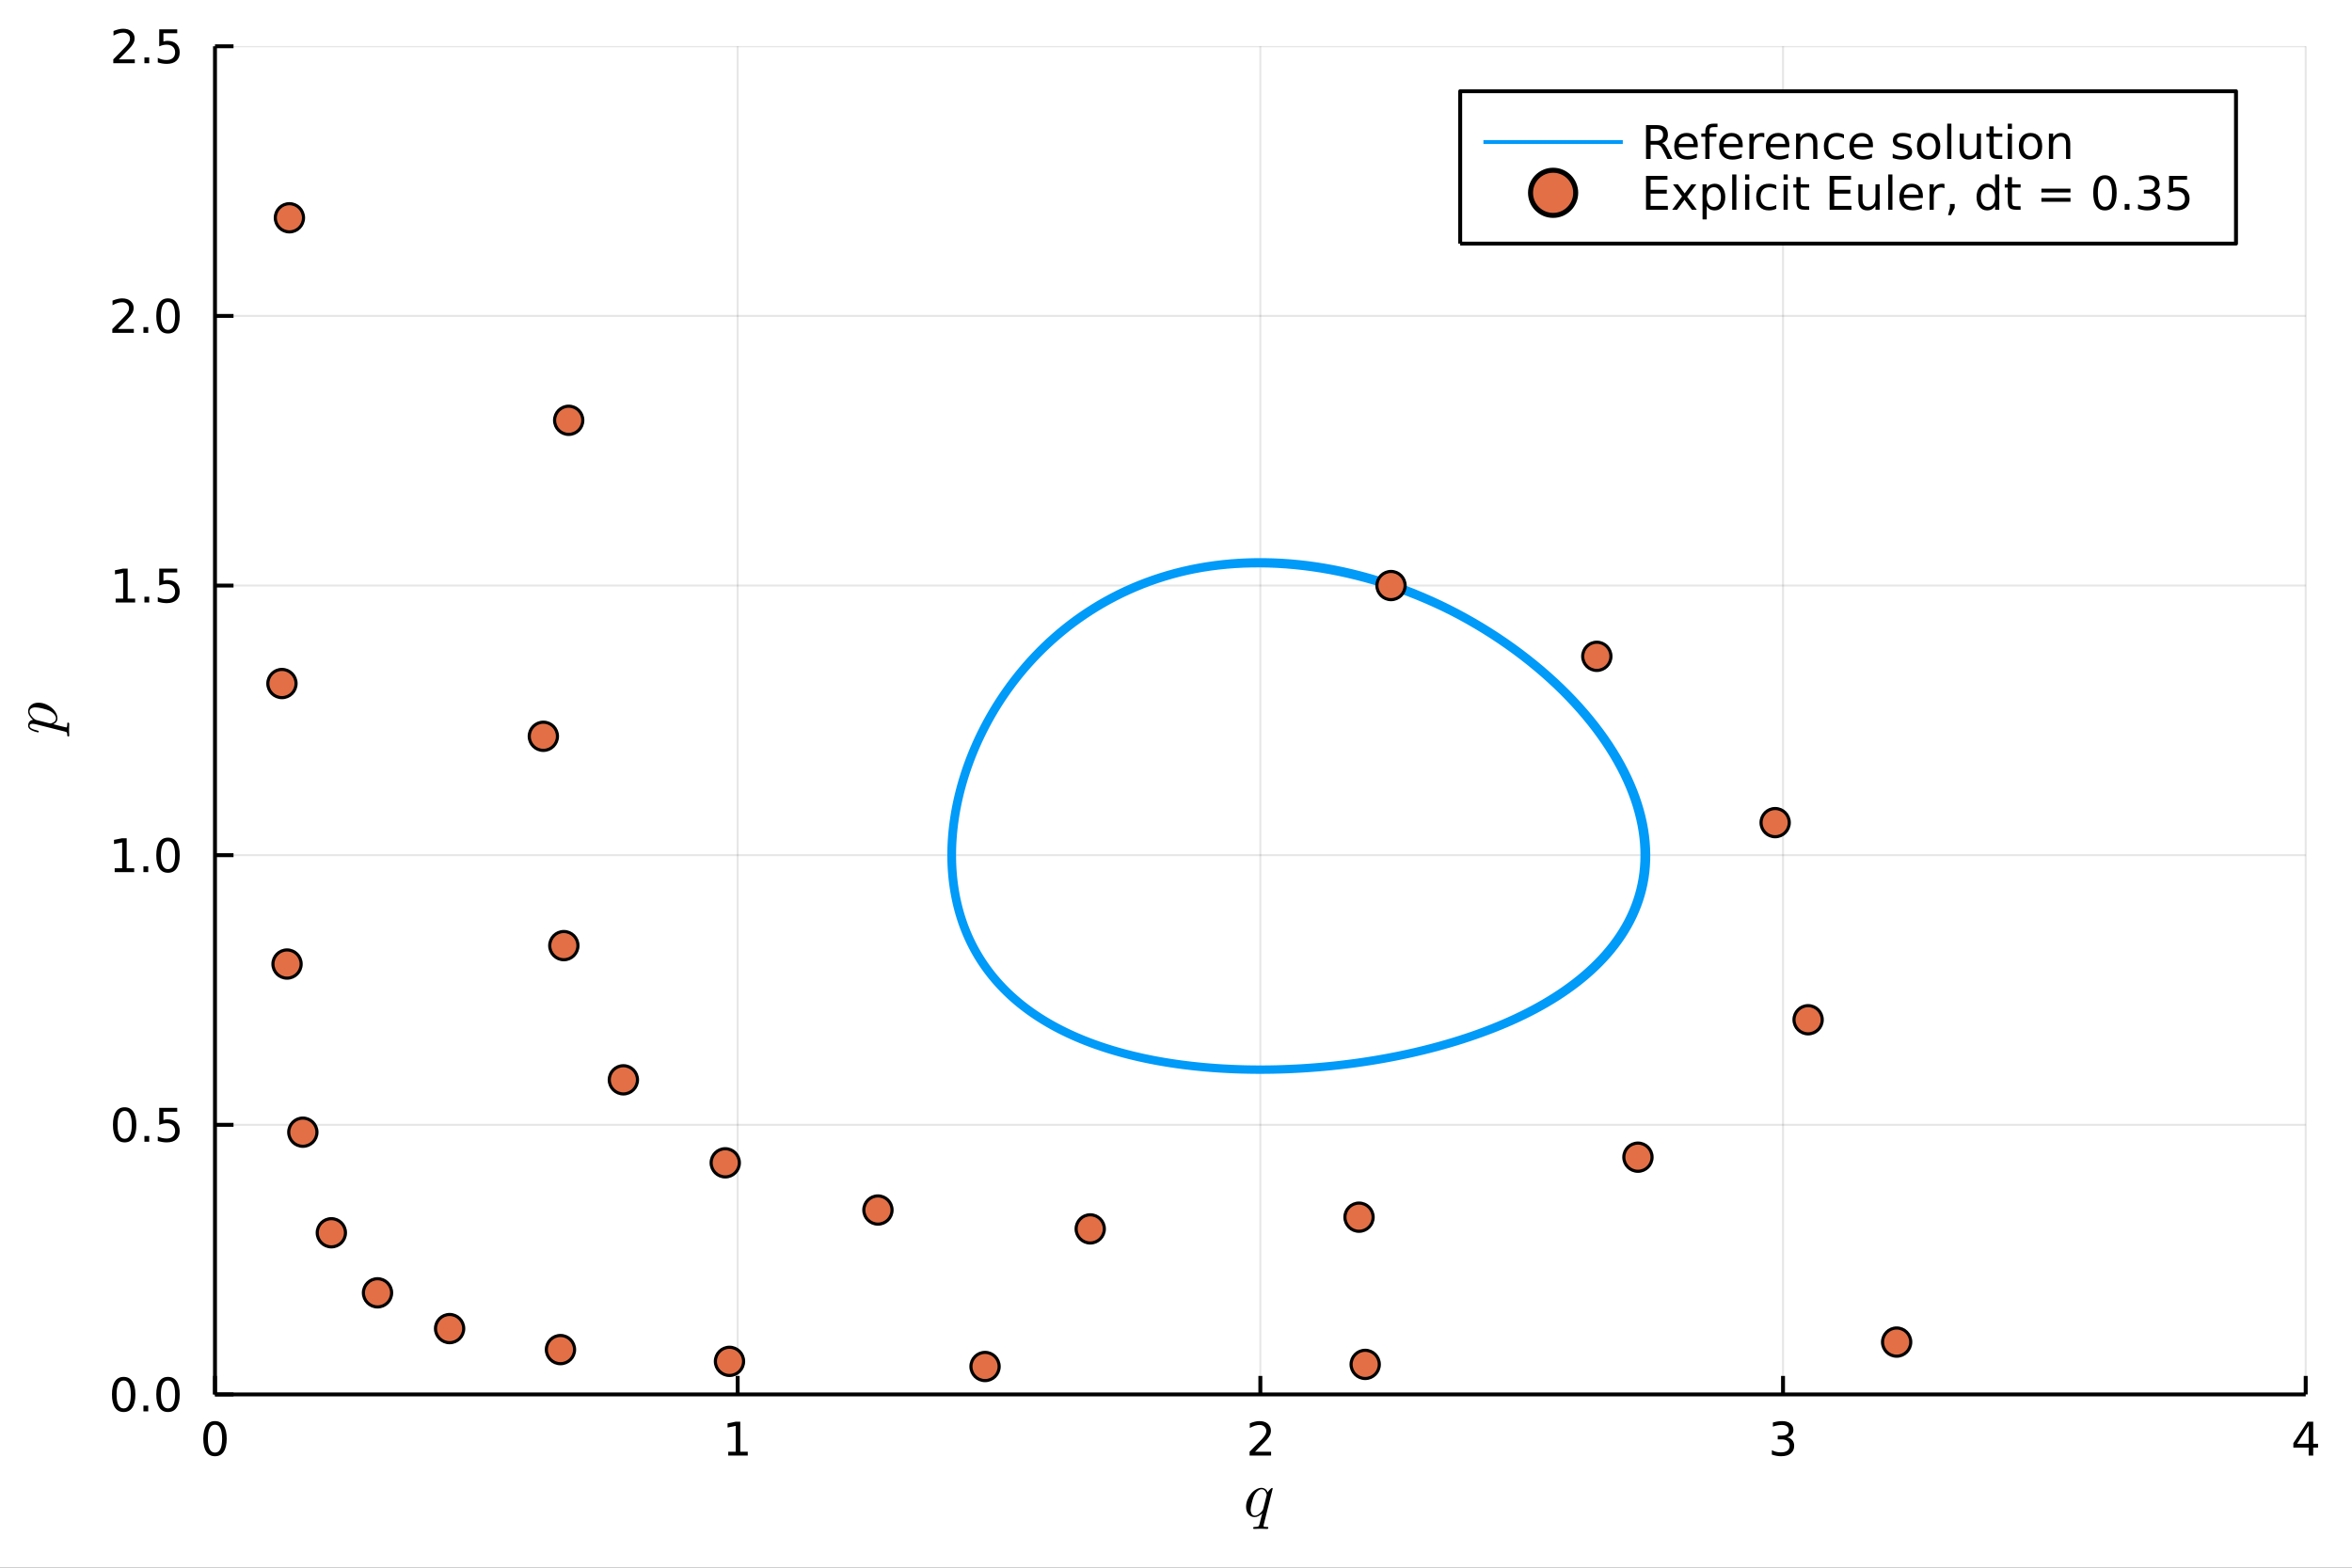 <?xml version="1.0" encoding="utf-8"?>
<svg xmlns="http://www.w3.org/2000/svg" xmlns:xlink="http://www.w3.org/1999/xlink" width="600" height="400" viewBox="0 0 2400 1600">
<rect x="0" y="0" width="2400" height="1600" fill="#333333" stroke="none"/>
<defs>
  <clipPath id="clip440">
    <rect x="0" y="0" width="2400" height="1600"/>
  </clipPath>
</defs>
<path clip-path="url(#clip440)" d="
M0 1600 L2400 1600 L2400 0 L0 0  Z
  " fill="#ffffff" fill-rule="evenodd" fill-opacity="1"/>
<defs>
  <clipPath id="clip441">
    <rect x="480" y="0" width="1681" height="1600"/>
  </clipPath>
</defs>
<defs>
  <clipPath id="clip442">
    <rect x="257" y="47" width="2097" height="1377"/>
  </clipPath>
</defs>
<path clip-path="url(#clip440)" d="
M219.38 1423.18 L2352.76 1423.18 L2352.76 47.244 L219.38 47.244  Z
  " fill="#ffffff" fill-rule="evenodd" fill-opacity="1"/>
<defs>
  <clipPath id="clip443">
    <rect x="219" y="47" width="2134" height="1377"/>
  </clipPath>
</defs>
<polyline clip-path="url(#clip443)" style="stroke:#000000; stroke-linecap:butt; stroke-linejoin:round; stroke-width:2; stroke-opacity:0.1; fill:none" points="
  219.38,1423.18 219.38,47.244 
  "/>
<polyline clip-path="url(#clip443)" style="stroke:#000000; stroke-linecap:butt; stroke-linejoin:round; stroke-width:2; stroke-opacity:0.1; fill:none" points="
  752.724,1423.18 752.724,47.244 
  "/>
<polyline clip-path="url(#clip443)" style="stroke:#000000; stroke-linecap:butt; stroke-linejoin:round; stroke-width:2; stroke-opacity:0.1; fill:none" points="
  1286.07,1423.18 1286.07,47.244 
  "/>
<polyline clip-path="url(#clip443)" style="stroke:#000000; stroke-linecap:butt; stroke-linejoin:round; stroke-width:2; stroke-opacity:0.1; fill:none" points="
  1819.41,1423.18 1819.41,47.244 
  "/>
<polyline clip-path="url(#clip443)" style="stroke:#000000; stroke-linecap:butt; stroke-linejoin:round; stroke-width:2; stroke-opacity:0.1; fill:none" points="
  2352.76,1423.18 2352.76,47.244 
  "/>
<polyline clip-path="url(#clip440)" style="stroke:#000000; stroke-linecap:butt; stroke-linejoin:round; stroke-width:4; stroke-opacity:1; fill:none" points="
  219.38,1423.18 2352.76,1423.18 
  "/>
<polyline clip-path="url(#clip440)" style="stroke:#000000; stroke-linecap:butt; stroke-linejoin:round; stroke-width:4; stroke-opacity:1; fill:none" points="
  219.38,1423.18 219.38,1404.28 
  "/>
<polyline clip-path="url(#clip440)" style="stroke:#000000; stroke-linecap:butt; stroke-linejoin:round; stroke-width:4; stroke-opacity:1; fill:none" points="
  752.724,1423.18 752.724,1404.28 
  "/>
<polyline clip-path="url(#clip440)" style="stroke:#000000; stroke-linecap:butt; stroke-linejoin:round; stroke-width:4; stroke-opacity:1; fill:none" points="
  1286.07,1423.18 1286.07,1404.28 
  "/>
<polyline clip-path="url(#clip440)" style="stroke:#000000; stroke-linecap:butt; stroke-linejoin:round; stroke-width:4; stroke-opacity:1; fill:none" points="
  1819.41,1423.18 1819.41,1404.28 
  "/>
<polyline clip-path="url(#clip440)" style="stroke:#000000; stroke-linecap:butt; stroke-linejoin:round; stroke-width:4; stroke-opacity:1; fill:none" points="
  2352.76,1423.18 2352.76,1404.28 
  "/>
<path clip-path="url(#clip440)" d="M219.38 1454.1 Q215.769 1454.1 213.94 1457.66 Q212.135 1461.2 212.135 1468.33 Q212.135 1475.44 213.94 1479.01 Q215.769 1482.55 219.38 1482.55 Q223.014 1482.55 224.82 1479.01 Q226.649 1475.44 226.649 1468.33 Q226.649 1461.2 224.82 1457.66 Q223.014 1454.1 219.38 1454.1 M219.38 1450.39 Q225.19 1450.39 228.246 1455 Q231.325 1459.58 231.325 1468.33 Q231.325 1477.06 228.246 1481.67 Q225.19 1486.25 219.38 1486.25 Q213.57 1486.25 210.491 1481.67 Q207.436 1477.06 207.436 1468.33 Q207.436 1459.58 210.491 1455 Q213.57 1450.39 219.38 1450.39 Z" fill="#000000" fill-rule="evenodd" fill-opacity="1" /><path clip-path="url(#clip440)" d="M743.106 1481.64 L750.745 1481.64 L750.745 1455.28 L742.435 1456.95 L742.435 1452.69 L750.699 1451.02 L755.375 1451.02 L755.375 1481.64 L763.013 1481.64 L763.013 1485.58 L743.106 1485.58 L743.106 1481.64 Z" fill="#000000" fill-rule="evenodd" fill-opacity="1" /><path clip-path="url(#clip440)" d="M1280.72 1481.64 L1297.04 1481.64 L1297.04 1485.58 L1275.1 1485.58 L1275.1 1481.64 Q1277.76 1478.89 1282.34 1474.26 Q1286.95 1469.61 1288.13 1468.27 Q1290.37 1465.74 1291.25 1464.01 Q1292.16 1462.25 1292.16 1460.56 Q1292.16 1457.8 1290.21 1456.07 Q1288.29 1454.33 1285.19 1454.33 Q1282.99 1454.33 1280.54 1455.09 Q1278.11 1455.86 1275.33 1457.41 L1275.33 1452.69 Q1278.15 1451.55 1280.61 1450.97 Q1283.06 1450.39 1285.1 1450.39 Q1290.47 1450.39 1293.66 1453.08 Q1296.86 1455.77 1296.86 1460.26 Q1296.86 1462.39 1296.04 1464.31 Q1295.26 1466.2 1293.15 1468.8 Q1292.57 1469.47 1289.47 1472.69 Q1286.37 1475.88 1280.72 1481.64 Z" fill="#000000" fill-rule="evenodd" fill-opacity="1" /><path clip-path="url(#clip440)" d="M1823.66 1466.95 Q1827.02 1467.66 1828.89 1469.93 Q1830.79 1472.2 1830.79 1475.53 Q1830.79 1480.65 1827.27 1483.45 Q1823.75 1486.25 1817.27 1486.25 Q1815.09 1486.25 1812.78 1485.81 Q1810.49 1485.39 1808.03 1484.54 L1808.03 1480.02 Q1809.98 1481.16 1812.29 1481.74 Q1814.61 1482.32 1817.13 1482.32 Q1821.53 1482.32 1823.82 1480.58 Q1826.14 1478.84 1826.14 1475.53 Q1826.14 1472.48 1823.98 1470.77 Q1821.85 1469.03 1818.03 1469.03 L1814.01 1469.03 L1814.01 1465.19 L1818.22 1465.19 Q1821.67 1465.19 1823.5 1463.82 Q1825.33 1462.43 1825.33 1459.84 Q1825.33 1457.18 1823.43 1455.77 Q1821.55 1454.33 1818.03 1454.33 Q1816.11 1454.33 1813.91 1454.75 Q1811.72 1455.16 1809.08 1456.04 L1809.08 1451.88 Q1811.74 1451.14 1814.05 1450.77 Q1816.39 1450.39 1818.45 1450.39 Q1823.78 1450.39 1826.88 1452.83 Q1829.98 1455.23 1829.98 1459.35 Q1829.98 1462.22 1828.34 1464.21 Q1826.69 1466.18 1823.66 1466.95 Z" fill="#000000" fill-rule="evenodd" fill-opacity="1" /><path clip-path="url(#clip440)" d="M2355.77 1455.09 L2343.96 1473.54 L2355.77 1473.54 L2355.77 1455.09 M2354.54 1451.02 L2360.42 1451.02 L2360.42 1473.54 L2365.35 1473.54 L2365.35 1477.43 L2360.42 1477.43 L2360.42 1485.58 L2355.77 1485.58 L2355.77 1477.43 L2340.16 1477.43 L2340.16 1472.92 L2354.54 1451.02 Z" fill="#000000" fill-rule="evenodd" fill-opacity="1" /><path clip-path="url(#clip440)" d="M1298.69 1519.2 L1289.57 1555.89 Q1289.32 1557.05 1289.32 1557.34 Q1289.32 1557.72 1289.41 1557.88 Q1289.54 1558.08 1290.25 1558.24 Q1290.99 1558.4 1292.47 1558.4 Q1293.02 1558.4 1293.21 1558.4 Q1293.41 1558.4 1293.7 1558.46 Q1293.99 1558.53 1294.08 1558.69 Q1294.18 1558.85 1294.18 1559.11 Q1294.18 1560.43 1293.02 1560.43 Q1291.92 1560.43 1289.64 1560.33 Q1287.35 1560.23 1286.22 1560.23 Q1285.13 1560.23 1282.91 1560.33 Q1280.69 1560.43 1279.62 1560.43 Q1279.24 1560.43 1279.01 1560.23 Q1278.78 1560.07 1278.78 1559.88 L1278.75 1559.72 Q1278.75 1558.82 1279.11 1558.59 Q1279.46 1558.4 1280.27 1558.4 Q1283.04 1558.37 1283.84 1557.98 Q1284.65 1557.59 1285.03 1556.21 L1288 1544.42 Q1284.03 1548.38 1280.2 1548.38 Q1276.5 1548.38 1273.99 1545.48 Q1271.51 1542.55 1271.51 1537.82 Q1271.51 1534.31 1272.89 1530.77 Q1274.31 1527.22 1276.5 1524.55 Q1278.72 1521.88 1281.62 1520.2 Q1284.52 1518.49 1287.38 1518.49 Q1289.22 1518.49 1290.86 1519.56 Q1292.54 1520.62 1293.54 1523.1 Q1294.37 1521.68 1295.92 1520.14 Q1297.46 1518.56 1298.01 1518.56 Q1298.33 1518.56 1298.49 1518.78 Q1298.69 1518.98 1298.69 1519.2 M1292.6 1525.74 Q1292.6 1525.42 1292.34 1524.61 Q1292.12 1523.81 1291.6 1522.71 Q1291.12 1521.59 1289.99 1520.78 Q1288.87 1519.94 1287.38 1519.94 Q1285.26 1519.94 1282.97 1522.01 Q1280.72 1524.03 1279.24 1527.58 Q1278.3 1529.9 1277.24 1534.21 Q1276.18 1538.53 1276.18 1540.72 Q1276.18 1541.23 1276.21 1541.81 Q1276.27 1542.39 1276.53 1543.36 Q1276.79 1544.32 1277.17 1545.06 Q1277.59 1545.81 1278.43 1546.35 Q1279.27 1546.9 1280.4 1546.9 Q1282.84 1546.9 1285.29 1544.81 Q1287.74 1542.71 1288.77 1540.85 Q1288.9 1540.65 1290.73 1533.34 Q1292.6 1526.03 1292.6 1525.74 Z" fill="#000000" fill-rule="evenodd" fill-opacity="1" /><polyline clip-path="url(#clip443)" style="stroke:#000000; stroke-linecap:butt; stroke-linejoin:round; stroke-width:2; stroke-opacity:0.1; fill:none" points="
  219.38,1423.18 2352.76,1423.18 
  "/>
<polyline clip-path="url(#clip443)" style="stroke:#000000; stroke-linecap:butt; stroke-linejoin:round; stroke-width:2; stroke-opacity:0.1; fill:none" points="
  219.38,1147.99 2352.76,1147.99 
  "/>
<polyline clip-path="url(#clip443)" style="stroke:#000000; stroke-linecap:butt; stroke-linejoin:round; stroke-width:2; stroke-opacity:0.1; fill:none" points="
  219.38,872.806 2352.76,872.806 
  "/>
<polyline clip-path="url(#clip443)" style="stroke:#000000; stroke-linecap:butt; stroke-linejoin:round; stroke-width:2; stroke-opacity:0.1; fill:none" points="
  219.38,597.618 2352.76,597.618 
  "/>
<polyline clip-path="url(#clip443)" style="stroke:#000000; stroke-linecap:butt; stroke-linejoin:round; stroke-width:2; stroke-opacity:0.1; fill:none" points="
  219.38,322.431 2352.76,322.431 
  "/>
<polyline clip-path="url(#clip443)" style="stroke:#000000; stroke-linecap:butt; stroke-linejoin:round; stroke-width:2; stroke-opacity:0.1; fill:none" points="
  219.38,47.244 2352.76,47.244 
  "/>
<polyline clip-path="url(#clip440)" style="stroke:#000000; stroke-linecap:butt; stroke-linejoin:round; stroke-width:4; stroke-opacity:1; fill:none" points="
  219.38,1423.18 219.38,47.244 
  "/>
<polyline clip-path="url(#clip440)" style="stroke:#000000; stroke-linecap:butt; stroke-linejoin:round; stroke-width:4; stroke-opacity:1; fill:none" points="
  219.38,1423.18 238.278,1423.18 
  "/>
<polyline clip-path="url(#clip440)" style="stroke:#000000; stroke-linecap:butt; stroke-linejoin:round; stroke-width:4; stroke-opacity:1; fill:none" points="
  219.38,1147.99 238.278,1147.99 
  "/>
<polyline clip-path="url(#clip440)" style="stroke:#000000; stroke-linecap:butt; stroke-linejoin:round; stroke-width:4; stroke-opacity:1; fill:none" points="
  219.38,872.806 238.278,872.806 
  "/>
<polyline clip-path="url(#clip440)" style="stroke:#000000; stroke-linecap:butt; stroke-linejoin:round; stroke-width:4; stroke-opacity:1; fill:none" points="
  219.38,597.618 238.278,597.618 
  "/>
<polyline clip-path="url(#clip440)" style="stroke:#000000; stroke-linecap:butt; stroke-linejoin:round; stroke-width:4; stroke-opacity:1; fill:none" points="
  219.38,322.431 238.278,322.431 
  "/>
<polyline clip-path="url(#clip440)" style="stroke:#000000; stroke-linecap:butt; stroke-linejoin:round; stroke-width:4; stroke-opacity:1; fill:none" points="
  219.38,47.244 238.278,47.244 
  "/>
<path clip-path="url(#clip440)" d="M126.205 1408.98 Q122.593 1408.98 120.765 1412.54 Q118.959 1416.08 118.959 1423.21 Q118.959 1430.32 120.765 1433.89 Q122.593 1437.43 126.205 1437.43 Q129.839 1437.43 131.644 1433.89 Q133.473 1430.32 133.473 1423.21 Q133.473 1416.08 131.644 1412.54 Q129.839 1408.98 126.205 1408.98 M126.205 1405.27 Q132.015 1405.27 135.07 1409.88 Q138.149 1414.46 138.149 1423.21 Q138.149 1431.94 135.07 1436.55 Q132.015 1441.13 126.205 1441.13 Q120.394 1441.13 117.316 1436.55 Q114.26 1431.94 114.26 1423.21 Q114.26 1414.46 117.316 1409.88 Q120.394 1405.27 126.205 1405.27 Z" fill="#000000" fill-rule="evenodd" fill-opacity="1" /><path clip-path="url(#clip440)" d="M146.366 1434.58 L151.251 1434.58 L151.251 1440.46 L146.366 1440.46 L146.366 1434.58 Z" fill="#000000" fill-rule="evenodd" fill-opacity="1" /><path clip-path="url(#clip440)" d="M171.436 1408.98 Q167.825 1408.98 165.996 1412.54 Q164.19 1416.08 164.19 1423.21 Q164.19 1430.32 165.996 1433.89 Q167.825 1437.43 171.436 1437.43 Q175.07 1437.43 176.876 1433.89 Q178.704 1430.32 178.704 1423.21 Q178.704 1416.08 176.876 1412.54 Q175.07 1408.98 171.436 1408.98 M171.436 1405.27 Q177.246 1405.27 180.301 1409.88 Q183.38 1414.46 183.38 1423.21 Q183.38 1431.94 180.301 1436.55 Q177.246 1441.13 171.436 1441.13 Q165.626 1441.13 162.547 1436.55 Q159.491 1431.94 159.491 1423.21 Q159.491 1414.46 162.547 1409.88 Q165.626 1405.27 171.436 1405.27 Z" fill="#000000" fill-rule="evenodd" fill-opacity="1" /><path clip-path="url(#clip440)" d="M127.2 1133.79 Q123.589 1133.79 121.76 1137.36 Q119.955 1140.9 119.955 1148.03 Q119.955 1155.13 121.76 1158.7 Q123.589 1162.24 127.2 1162.24 Q130.834 1162.24 132.64 1158.7 Q134.468 1155.13 134.468 1148.03 Q134.468 1140.9 132.64 1137.36 Q130.834 1133.79 127.2 1133.79 M127.2 1130.09 Q133.01 1130.09 136.066 1134.69 Q139.144 1139.28 139.144 1148.03 Q139.144 1156.75 136.066 1161.36 Q133.01 1165.94 127.2 1165.94 Q121.39 1165.94 118.311 1161.36 Q115.256 1156.75 115.256 1148.03 Q115.256 1139.28 118.311 1134.69 Q121.39 1130.09 127.2 1130.09 Z" fill="#000000" fill-rule="evenodd" fill-opacity="1" /><path clip-path="url(#clip440)" d="M147.362 1159.39 L152.246 1159.39 L152.246 1165.27 L147.362 1165.27 L147.362 1159.39 Z" fill="#000000" fill-rule="evenodd" fill-opacity="1" /><path clip-path="url(#clip440)" d="M162.477 1130.71 L180.834 1130.71 L180.834 1134.65 L166.76 1134.65 L166.76 1143.12 Q167.778 1142.77 168.797 1142.61 Q169.815 1142.43 170.834 1142.43 Q176.621 1142.43 180.001 1145.6 Q183.38 1148.77 183.38 1154.18 Q183.38 1159.76 179.908 1162.87 Q176.436 1165.94 170.116 1165.94 Q167.94 1165.94 165.672 1165.57 Q163.427 1165.2 161.019 1164.46 L161.019 1159.76 Q163.102 1160.9 165.325 1161.45 Q167.547 1162.01 170.024 1162.01 Q174.028 1162.01 176.366 1159.9 Q178.704 1157.8 178.704 1154.18 Q178.704 1150.57 176.366 1148.47 Q174.028 1146.36 170.024 1146.36 Q168.149 1146.36 166.274 1146.78 Q164.422 1147.19 162.477 1148.07 L162.477 1130.71 Z" fill="#000000" fill-rule="evenodd" fill-opacity="1" /><path clip-path="url(#clip440)" d="M117.015 886.15 L124.654 886.15 L124.654 859.785 L116.343 861.451 L116.343 857.192 L124.607 855.526 L129.283 855.526 L129.283 886.15 L136.922 886.15 L136.922 890.086 L117.015 890.086 L117.015 886.15 Z" fill="#000000" fill-rule="evenodd" fill-opacity="1" /><path clip-path="url(#clip440)" d="M146.366 884.206 L151.251 884.206 L151.251 890.086 L146.366 890.086 L146.366 884.206 Z" fill="#000000" fill-rule="evenodd" fill-opacity="1" /><path clip-path="url(#clip440)" d="M171.436 858.604 Q167.825 858.604 165.996 862.169 Q164.19 865.711 164.19 872.84 Q164.19 879.947 165.996 883.512 Q167.825 887.053 171.436 887.053 Q175.07 887.053 176.876 883.512 Q178.704 879.947 178.704 872.84 Q178.704 865.711 176.876 862.169 Q175.07 858.604 171.436 858.604 M171.436 854.901 Q177.246 854.901 180.301 859.507 Q183.38 864.09 183.38 872.84 Q183.38 881.567 180.301 886.174 Q177.246 890.757 171.436 890.757 Q165.626 890.757 162.547 886.174 Q159.491 881.567 159.491 872.84 Q159.491 864.09 162.547 859.507 Q165.626 854.901 171.436 854.901 Z" fill="#000000" fill-rule="evenodd" fill-opacity="1" /><path clip-path="url(#clip440)" d="M118.01 610.963 L125.649 610.963 L125.649 584.598 L117.339 586.264 L117.339 582.005 L125.603 580.338 L130.279 580.338 L130.279 610.963 L137.917 610.963 L137.917 614.898 L118.01 614.898 L118.01 610.963 Z" fill="#000000" fill-rule="evenodd" fill-opacity="1" /><path clip-path="url(#clip440)" d="M147.362 609.019 L152.246 609.019 L152.246 614.898 L147.362 614.898 L147.362 609.019 Z" fill="#000000" fill-rule="evenodd" fill-opacity="1" /><path clip-path="url(#clip440)" d="M162.477 580.338 L180.834 580.338 L180.834 584.274 L166.76 584.274 L166.76 592.746 Q167.778 592.399 168.797 592.236 Q169.815 592.051 170.834 592.051 Q176.621 592.051 180.001 595.223 Q183.38 598.394 183.38 603.81 Q183.38 609.389 179.908 612.491 Q176.436 615.57 170.116 615.57 Q167.94 615.57 165.672 615.199 Q163.427 614.829 161.019 614.088 L161.019 609.389 Q163.102 610.523 165.325 611.079 Q167.547 611.635 170.024 611.635 Q174.028 611.635 176.366 609.528 Q178.704 607.422 178.704 603.81 Q178.704 600.199 176.366 598.093 Q174.028 595.986 170.024 595.986 Q168.149 595.986 166.274 596.403 Q164.422 596.82 162.477 597.699 L162.477 580.338 Z" fill="#000000" fill-rule="evenodd" fill-opacity="1" /><path clip-path="url(#clip440)" d="M120.232 335.776 L136.552 335.776 L136.552 339.711 L114.607 339.711 L114.607 335.776 Q117.269 333.021 121.853 328.392 Q126.459 323.739 127.64 322.397 Q129.885 319.873 130.765 318.137 Q131.667 316.378 131.667 314.688 Q131.667 311.934 129.723 310.198 Q127.802 308.461 124.7 308.461 Q122.501 308.461 120.047 309.225 Q117.617 309.989 114.839 311.54 L114.839 306.818 Q117.663 305.684 120.117 305.105 Q122.57 304.526 124.607 304.526 Q129.978 304.526 133.172 307.211 Q136.367 309.897 136.367 314.387 Q136.367 316.517 135.556 318.438 Q134.769 320.336 132.663 322.929 Q132.084 323.6 128.982 326.818 Q125.88 330.012 120.232 335.776 Z" fill="#000000" fill-rule="evenodd" fill-opacity="1" /><path clip-path="url(#clip440)" d="M146.366 333.832 L151.251 333.832 L151.251 339.711 L146.366 339.711 L146.366 333.832 Z" fill="#000000" fill-rule="evenodd" fill-opacity="1" /><path clip-path="url(#clip440)" d="M171.436 308.23 Q167.825 308.23 165.996 311.795 Q164.19 315.336 164.19 322.466 Q164.19 329.572 165.996 333.137 Q167.825 336.679 171.436 336.679 Q175.07 336.679 176.876 333.137 Q178.704 329.572 178.704 322.466 Q178.704 315.336 176.876 311.795 Q175.07 308.23 171.436 308.23 M171.436 304.526 Q177.246 304.526 180.301 309.133 Q183.38 313.716 183.38 322.466 Q183.38 331.193 180.301 335.799 Q177.246 340.383 171.436 340.383 Q165.626 340.383 162.547 335.799 Q159.491 331.193 159.491 322.466 Q159.491 313.716 162.547 309.133 Q165.626 304.526 171.436 304.526 Z" fill="#000000" fill-rule="evenodd" fill-opacity="1" /><path clip-path="url(#clip440)" d="M121.228 60.589 L137.547 60.589 L137.547 64.524 L115.603 64.524 L115.603 60.589 Q118.265 57.834 122.848 53.205 Q127.455 48.552 128.635 47.209 Q130.88 44.686 131.76 42.95 Q132.663 41.191 132.663 39.501 Q132.663 36.746 130.718 35.01 Q128.797 33.274 125.695 33.274 Q123.496 33.274 121.043 34.038 Q118.612 34.802 115.834 36.353 L115.834 31.631 Q118.658 30.497 121.112 29.918 Q123.566 29.339 125.603 29.339 Q130.973 29.339 134.167 32.024 Q137.362 34.709 137.362 39.2 Q137.362 41.33 136.552 43.251 Q135.765 45.149 133.658 47.742 Q133.08 48.413 129.978 51.631 Q126.876 54.825 121.228 60.589 Z" fill="#000000" fill-rule="evenodd" fill-opacity="1" /><path clip-path="url(#clip440)" d="M147.362 58.645 L152.246 58.645 L152.246 64.524 L147.362 64.524 L147.362 58.645 Z" fill="#000000" fill-rule="evenodd" fill-opacity="1" /><path clip-path="url(#clip440)" d="M162.477 29.964 L180.834 29.964 L180.834 33.899 L166.76 33.899 L166.76 42.371 Q167.778 42.024 168.797 41.862 Q169.815 41.677 170.834 41.677 Q176.621 41.677 180.001 44.848 Q183.38 48.02 183.38 53.436 Q183.38 59.015 179.908 62.117 Q176.436 65.195 170.116 65.195 Q167.94 65.195 165.672 64.825 Q163.427 64.455 161.019 63.714 L161.019 59.015 Q163.102 60.149 165.325 60.705 Q167.547 61.26 170.024 61.26 Q174.028 61.26 176.366 59.154 Q178.704 57.047 178.704 53.436 Q178.704 49.825 176.366 47.719 Q174.028 45.612 170.024 45.612 Q168.149 45.612 166.274 46.029 Q164.422 46.446 162.477 47.325 L162.477 29.964 Z" fill="#000000" fill-rule="evenodd" fill-opacity="1" /><path clip-path="url(#clip440)" d="M39.242 717.179 Q43.945 717.179 48.486 719.563 Q53.027 721.914 55.829 725.617 Q58.598 729.321 58.598 733.089 Q58.598 735.344 57.374 736.857 Q56.118 738.339 54.347 739.144 Q56.537 739.756 61.787 741.076 Q67.036 742.397 67.552 742.397 Q67.841 742.397 67.97 742.332 Q68.099 742.268 68.26 741.978 Q68.453 741.688 68.518 740.98 Q68.614 740.271 68.614 739.079 Q68.614 738.467 68.614 738.242 Q68.647 737.984 68.808 737.759 Q68.969 737.501 69.323 737.501 Q70.643 737.501 70.643 738.693 Q70.643 739.756 70.547 741.946 Q70.45 744.136 70.45 745.231 Q70.45 746.165 70.547 748.033 Q70.643 749.901 70.643 750.77 Q70.643 751.64 69.87 751.64 Q69.419 751.64 69.13 751.511 Q68.872 751.414 68.743 751.157 Q68.647 750.899 68.614 750.674 Q68.614 750.48 68.614 750.094 Q68.614 748.612 68.357 747.968 Q68.131 747.324 67.648 747.099 Q67.197 746.841 65.909 746.551 L36.537 739.144 Q34.573 738.693 33.188 738.693 Q31.449 738.693 30.805 739.24 Q30.16 739.788 30.16 740.754 Q30.16 742.429 32.157 743.524 Q34.154 744.619 38.019 745.553 Q39.081 745.843 39.307 746.036 Q39.532 746.197 39.532 746.68 Q39.5 747.485 38.856 747.485 Q38.695 747.485 37.664 747.227 Q36.602 746.97 35.056 746.487 Q33.478 745.971 32.479 745.424 Q31.803 745.102 31.352 744.812 Q30.901 744.522 30.193 743.942 Q29.484 743.331 29.098 742.461 Q28.711 741.591 28.711 740.529 Q28.711 738.467 29.935 736.761 Q31.159 735.054 33.639 734.603 Q31.481 732.767 30.096 730.513 Q28.711 728.258 28.711 725.972 Q28.711 722.171 31.674 719.691 Q34.605 717.179 39.242 717.179 M36.344 721.946 Q33.413 721.946 31.803 723.073 Q30.16 724.168 30.16 726.165 Q30.16 728.645 32.672 731.511 Q35.056 734.345 37.278 734.925 L50.193 738.178 L51.255 738.371 Q51.449 738.371 52.028 738.274 Q52.576 738.145 53.477 737.791 Q54.379 737.405 55.184 736.889 Q55.957 736.342 56.537 735.376 Q57.117 734.377 57.117 733.154 Q57.117 731.189 55.378 729.063 Q53.639 726.906 50.354 725.295 Q48.228 724.297 43.655 723.138 Q39.049 721.946 36.344 721.946 Z" fill="#000000" fill-rule="evenodd" fill-opacity="1" /><polyline clip-path="url(#clip443)" style="stroke:#009af9; stroke-linecap:butt; stroke-linejoin:round; stroke-width:8; stroke-opacity:1; fill:none" points="
  1419.4,597.618 1428.39,600.816 1437.34,604.207 1446.24,607.79 1455.08,611.56 1463.85,615.512 1472.55,619.643 1481.16,623.948 1489.68,628.421 1498.1,633.058 
  1506.4,637.852 1514.59,642.799 1522.66,647.892 1530.58,653.124 1538.37,658.491 1546.01,663.985 1553.48,669.6 1560.79,675.329 1567.93,681.165 1574.89,687.103 
  1581.67,693.134 1588.25,699.252 1594.63,705.449 1600.8,711.72 1606.77,718.057 1612.52,724.452 1618.04,730.899 1623.35,737.391 1628.42,743.921 1633.25,750.482 
  1637.85,757.068 1642.21,763.672 1646.33,770.289 1650.19,776.913 1653.81,783.536 1657.18,790.154 1660.29,796.762 1663.16,803.352 1665.76,809.921 1668.12,816.462 
  1670.22,822.971 1672.06,829.443 1673.65,835.874 1674.99,842.259 1676.08,848.594 1676.92,854.875 1677.51,861.1 1677.85,867.263 1677.95,873.363 1677.81,879.395 
  1677.43,885.357 1676.81,891.246 1675.97,897.06 1674.89,902.796 1673.59,908.452 1672.06,914.026 1670.32,919.516 1668.36,924.921 1666.2,930.239 1663.83,935.47 
  1661.26,940.611 1658.49,945.663 1655.54,950.624 1652.4,955.493 1649.07,960.269 1645.57,964.953 1641.9,969.544 1638.07,974.041 1634.07,978.445 1629.91,982.756 
  1625.61,986.973 1621.16,991.096 1616.56,995.126 1611.84,999.063 1606.98,1002.91 1601.99,1006.66 1596.88,1010.32 1591.66,1013.88 1586.32,1017.36 1580.88,1020.74 
  1575.33,1024.04 1569.69,1027.24 1563.95,1030.36 1558.13,1033.39 1552.22,1036.33 1546.24,1039.19 1540.18,1041.96 1534.05,1044.64 1527.85,1047.24 1521.59,1049.76 
  1515.28,1052.19 1508.91,1054.54 1502.49,1056.82 1496.03,1059.01 1489.52,1061.12 1482.98,1063.16 1476.4,1065.11 1469.79,1066.99 1463.15,1068.8 1456.49,1070.53 
  1449.8,1072.18 1443.1,1073.77 1436.39,1075.27 1429.66,1076.71 1422.92,1078.08 1416.18,1079.37 1409.44,1080.6 1402.69,1081.75 1395.95,1082.84 1389.21,1083.86 
  1382.48,1084.81 1375.76,1085.69 1369.05,1086.51 1362.35,1087.27 1355.68,1087.96 1349.02,1088.58 1342.38,1089.14 1335.76,1089.64 1329.17,1090.08 1322.6,1090.45 
  1316.07,1090.76 1309.56,1091.01 1303.09,1091.2 1296.64,1091.33 1290.24,1091.4 1283.87,1091.41 1277.54,1091.36 1271.25,1091.25 1265,1091.08 1258.79,1090.86 
  1252.63,1090.57 1246.51,1090.23 1240.44,1089.83 1234.42,1089.37 1228.44,1088.86 1222.52,1088.29 1216.65,1087.66 1210.83,1086.98 1205.07,1086.24 1199.35,1085.44 
  1193.7,1084.59 1188.1,1083.68 1182.56,1082.72 1177.07,1081.7 1171.65,1080.62 1166.28,1079.49 1160.97,1078.3 1155.73,1077.06 1150.54,1075.76 1145.42,1074.41 
  1140.36,1073 1135.36,1071.54 1130.43,1070.02 1125.56,1068.44 1120.76,1066.81 1116.02,1065.13 1111.35,1063.39 1106.74,1061.59 1102.21,1059.74 1097.74,1057.83 
  1093.34,1055.87 1089.01,1053.85 1084.75,1051.77 1080.56,1049.64 1076.44,1047.45 1072.39,1045.2 1068.41,1042.9 1064.51,1040.54 1060.68,1038.13 1056.92,1035.65 
  1053.23,1033.12 1049.62,1030.54 1046.09,1027.9 1042.63,1025.2 1039.24,1022.44 1035.93,1019.62 1032.7,1016.75 1029.55,1013.83 1026.47,1010.84 1023.47,1007.8 
  1020.55,1004.7 1017.71,1001.54 1014.94,998.328 1012.26,995.056 1009.66,991.728 1007.14,988.342 1004.69,984.899 1002.33,981.399 1000.06,977.842 997.86,974.229 
  995.747,970.561 993.719,966.837 991.774,963.058 989.915,959.223 988.141,955.332 986.453,951.386 984.852,947.383 983.339,943.326 981.913,939.213 980.576,935.045 
  979.329,930.823 978.171,926.547 977.104,922.217 976.129,917.833 975.246,913.398 974.456,908.911 973.76,904.372 973.158,899.784 972.651,895.146 972.241,890.46 
  971.928,885.726 971.712,880.946 971.595,876.121 971.577,871.251 971.66,866.339 971.844,861.386 972.13,856.393 972.519,851.36 973.012,846.291 973.61,841.186 
  974.314,836.048 975.125,830.877 976.044,825.676 977.071,820.446 978.209,815.189 979.457,809.908 980.817,804.604 982.29,799.279 983.877,793.936 985.58,788.576 
  987.398,783.203 989.334,777.817 991.389,772.423 993.563,767.021 995.855,761.614 998.266,756.205 1000.8,750.797 1003.46,745.394 1006.24,740.001 1009.15,734.62 
  1012.18,729.256 1015.35,723.912 1018.64,718.592 1022.07,713.3 1025.63,708.041 1029.32,702.817 1033.14,697.634 1037.1,692.495 1041.2,687.405 1045.43,682.367 
  1049.8,677.386 1054.3,672.466 1058.95,667.612 1063.73,662.827 1068.64,658.117 1073.7,653.486 1078.89,648.938 1084.22,644.477 1089.68,640.109 1095.28,635.838 
  1101.02,631.669 1106.9,627.606 1112.91,623.654 1119.05,619.819 1125.33,616.104 1131.74,612.515 1138.28,609.056 1144.96,605.734 1151.76,602.552 1158.69,599.515 
  1165.75,596.63 1172.94,593.901 1180.25,591.333 1187.68,588.931 1195.23,586.702 1202.91,584.65 1210.71,582.79 1218.65,581.129 1226.71,579.667 1234.89,578.405 
  1243.17,577.345 1251.56,576.487 1260.03,575.831 1268.59,575.378 1277.23,575.129 1285.94,575.083 1294.71,575.239 1303.53,575.599 1312.4,576.162 1321.32,576.926 
  1330.26,577.891 1339.23,579.057 1348.22,580.422 1357.22,581.986 1366.23,583.746 1375.23,585.701 1384.22,587.849 1393.19,590.189 1402.14,592.719 1411.06,595.436 
  1419.95,598.338 1428.78,601.423 1437.57,604.688 1446.29,608.13 1454.95,611.745 1463.54,615.532 1472.05,619.487 1480.48,623.606 1488.81,627.885 1497.05,632.321 
  1505.18,636.911 1513.2,641.648 1521.1,646.531 1528.88,651.553 1536.53,656.711 1544.04,662 1551.4,667.414 1558.62,672.949 1565.68,678.6 1572.58,684.361 
  1579.32,690.226 1585.88,696.191 1592.25,702.248 1598.45,708.392 1604.45,714.617 1610.25,720.917 1615.85,727.284 1621.24,733.713 1626.42,740.195 1631.37,746.726 
  1636.1,753.296 1640.59,759.9 1644.85,766.527 1648.86,773.167 1652.63,779.812 1656.15,786.456 1659.43,793.094 1662.45,799.719 1665.22,806.326 1667.74,812.909 
  1670.01,819.463 1672.02,825.984 1673.78,832.465 1675.29,838.904 1676.54,845.295 1677.54,851.633 1678.29,857.916 1678.79,864.139 1679.04,870.299 1679.04,876.392 
  1678.8,882.415 1678.32,888.365 1677.6,894.24 1676.64,900.036 1675.45,905.751 1674.03,911.384 1672.38,916.932 1670.52,922.393 1668.43,927.767 1666.13,933.05 
  1663.63,938.244 1660.92,943.345 1658.02,948.355 1654.92,953.271 1651.64,958.095 1648.19,962.825 1644.56,967.462 1640.76,972.006 1636.81,976.458 1632.71,980.817 
  1628.46,985.086 1624.07,989.261 1619.54,993.341 1614.86,997.327 1610.05,1001.22 1605.11,1005.02 1600.04,1008.72 1594.86,1012.34 1589.56,1015.86 1584.15,1019.29 
  1578.64,1022.64 1573.03,1025.89 1567.33,1029.05 1561.54,1032.13 1555.66,1035.12 1549.7,1038.02 1543.66,1040.84 1537.55,1043.57 1531.38,1046.22 1525.14,1048.78 
  1518.84,1051.26 1512.49,1053.66 1506.08,1055.97 1499.63,1058.21 1493.13,1060.36 1486.6,1062.44 1480.02,1064.43 1473.42,1066.35 1466.78,1068.2 1460.12,1069.96 
  1453.44,1071.65 1446.74,1073.27 1440.02,1074.81 1433.28,1076.28 1426.54,1077.68 1419.79,1079.01 1413.04,1080.26 1406.28,1081.45 1399.53,1082.57 1392.78,1083.62 
  1386.03,1084.61 1379.29,1085.53 1372.57,1086.38 1365.85,1087.17 1359.15,1087.89 1352.47,1088.55 1345.81,1089.14 1339.16,1089.68 1332.54,1090.14 1325.95,1090.55 
  1319.38,1090.89 1312.84,1091.18 1306.33,1091.4 1299.85,1091.56 1293.41,1091.66 1287.01,1091.7 1280.64,1091.68 1274.31,1091.6 1268.02,1091.46 1261.77,1091.27 
  1255.57,1091.01 1249.42,1090.7 1243.31,1090.33 1237.24,1089.9 1231.23,1089.42 1225.27,1088.87 1219.36,1088.27 1213.5,1087.62 1207.7,1086.91 1201.95,1086.14 
  1196.26,1085.31 1190.63,1084.43 1185.05,1083.5 1179.54,1082.5 1174.08,1081.46 1168.68,1080.35 1163.35,1079.19 1158.08,1077.98 1152.86,1076.71 1147.72,1075.39 
  1142.63,1074.01 1137.62,1072.57 1132.66,1071.08 1127.77,1069.53 1122.95,1067.93 1118.19,1066.27 1113.5,1064.56 1108.87,1062.79 1104.32,1060.97 1099.82,1059.09 
  1095.4,1057.16 1091.04,1055.16 1086.75,1053.12 1082.52,1051.01 1078.36,1048.85 1074.27,1046.64 1070.26,1044.37 1066.31,1042.04 1062.44,1039.66 1058.64,1037.22 
  1054.91,1034.72 1051.25,1032.17 1047.67,1029.56 1044.17,1026.89 1040.74,1024.17 1037.38,1021.39 1034.1,1018.55 1030.9,1015.65 1027.78,1012.7 1024.73,1009.69 
  1021.76,1006.62 1018.87,1003.49 1016.06,1000.3 1013.32,997.056 1010.67,993.754 1008.1,990.394 1005.61,986.976 1003.2,983.5 1000.87,979.967 998.629,976.377 
  996.468,972.729 994.391,969.025 992.399,965.264 990.491,961.447 988.67,957.573 986.934,953.644 985.286,949.66 983.725,945.62 982.252,941.526 980.867,937.378 
  979.572,933.176 978.367,928.92 977.253,924.612 976.23,920.252 975.298,915.839 974.46,911.376 973.714,906.862 973.062,902.298 972.505,897.685 972.043,893.023 
  971.677,888.313 971.408,883.557 971.235,878.754 971.158,873.909 971.179,869.02 971.3,864.09 971.522,859.119 971.845,854.109 972.272,849.062 972.804,843.977 
  973.442,838.857 974.187,833.704 975.041,828.519 976.005,823.304 977.079,818.06 978.265,812.791 979.565,807.497 980.978,802.181 982.507,796.845 984.153,791.491 
  985.916,786.123 987.797,780.741 989.797,775.35 991.918,769.951 994.161,764.548 996.525,759.143 999.013,753.739 1001.62,748.339 1004.36,742.947 1007.22,737.565 
  1010.21,732.197 1013.33,726.847 1016.57,721.517 1019.94,716.212 1023.44,710.935 1027.07,705.69 1030.84,700.481 1034.73,695.311 1038.76,690.186 1042.91,685.108 
  1047.2,680.082 1051.63,675.113 1056.19,670.205 1060.88,665.362 1065.71,660.59 1070.67,655.892 1075.77,651.273 1081.01,646.739 1086.38,642.294 1091.89,637.944 
  1097.53,633.693 1103.32,629.547 1109.24,625.511 1115.3,621.591 1121.5,617.792 1127.84,614.119 1134.31,610.579 1140.93,607.175 1147.69,603.911 1154.6,600.791 
  1161.64,597.822 1168.82,595.009 1176.13,592.357 1183.56,589.87 1191.12,587.553 1198.8,585.41 1206.59,583.446 1214.49,581.662 1222.5,580.065 1230.6,578.655 
  1238.81,577.437 1247.1,576.413 1255.48,575.585 1263.94,574.957 1272.48,574.529 1281.09,574.303 1289.77,574.282 1298.5,574.466 1307.29,574.855 1316.13,575.452 
  1325.01,576.256 1333.93,577.268 1342.88,578.487 1351.85,579.913 1360.84,581.546 1369.85,583.386 1378.85,585.43 1387.86,587.678 1396.86,590.128 1405.85,592.778 
  1414.82,595.627 1423.75,598.673 1432.65,601.911 1441.51,605.341 1450.32,608.959 1459.07,612.761 1467.76,616.745 1476.37,620.906 1484.9,625.24 1493.34,629.744 
  1501.69,634.412 1509.93,639.24 1518.06,644.223 1526.07,649.356 1533.95,654.633 1541.69,660.048 1549.28,665.596 1556.72,671.27 1564.01,677.061 1571.12,682.962 
  1578.07,688.964 1584.83,695.06 1591.4,701.242 1597.77,707.503 1603.95,713.835 1609.91,720.231 1615.65,726.684 1621.17,733.188 1626.47,739.734 1631.53,746.318 
  1636.36,752.932 1640.94,759.569 1645.28,766.224 1649.37,772.891 1653.21,779.564 1656.8,786.236 1660.13,792.903 1663.2,799.558 1666.01,806.197 1668.56,812.814 
  1670.84,819.404 1672.87,825.963 1674.63,832.484 1676.13,838.965 1677.37,845.4 1678.36,851.784 1679.08,858.115 1679.54,864.386 1679.75,870.596 1679.71,876.739 
  1679.43,882.813 1678.89,888.813 1678.12,894.737 1677.11,900.58 1675.86,906.341 1674.39,912.016 1672.7,917.601 1670.79,923.096 1668.67,928.496 1666.35,933.801 
  1663.83,939.006 1661.12,944.112 1658.22,949.123 1655.13,954.041 1651.85,958.866 1648.39,963.597 1644.76,968.234 1640.96,972.778 1637,977.228 1632.88,981.585 
  1628.6,985.847 1624.18,990.017 1619.61,994.093 1614.91,998.075 1610.07,1001.96 1605.11,1005.76 1600.02,1009.47 1594.82,1013.08 1589.5,1016.6 1584.07,1020.03 
  1578.54,1023.37 1572.91,1026.62 1567.19,1029.77 1561.37,1032.84 1555.47,1035.82 1549.49,1038.72 1543.43,1041.52 1537.3,1044.24 1531.1,1046.87 1524.83,1049.42 
  1518.51,1051.88 1512.13,1054.27 1505.7,1056.56 1499.22,1058.78 1492.7,1060.92 1486.14,1062.98 1479.54,1064.96 1472.91,1066.86 1466.26,1068.69 1459.57,1070.44 
  1452.87,1072.12 1446.15,1073.73 1439.42,1075.27 1432.68,1076.73 1425.92,1078.13 1419.15,1079.45 1412.38,1080.7 1405.61,1081.89 1398.84,1083 1392.07,1084.05 
  1385.3,1085.03 1378.55,1085.94 1371.8,1086.78 1365.07,1087.56 1358.35,1088.28 1351.66,1088.93 1344.98,1089.51 1338.32,1090.03 1331.69,1090.49 1325.08,1090.89 
  1318.51,1091.22 1311.96,1091.5 1305.45,1091.71 1298.97,1091.86 1292.52,1091.95 1286.12,1091.99 1279.75,1091.96 1273.43,1091.87 1267.14,1091.73 1260.9,1091.52 
  1254.71,1091.26 1248.56,1090.94 1242.47,1090.56 1236.42,1090.13 1230.42,1089.64 1224.47,1089.09 1218.58,1088.49 1212.73,1087.82 1206.95,1087.11 1201.22,1086.33 
  1195.54,1085.5 1189.92,1084.62 1184.36,1083.68 1178.86,1082.68 1173.41,1081.63 1168.03,1080.52 1162.7,1079.36 1157.44,1078.14 1152.23,1076.86 1147.09,1075.53 
  1142.01,1074.15 1136.98,1072.7 1132.02,1071.21 1127.12,1069.65 1122.28,1068.04 1117.51,1066.38 1112.8,1064.66 1108.15,1062.89 1103.58,1061.06 1099.07,1059.17 
  1094.63,1057.23 1090.26,1055.23 1085.96,1053.18 1081.73,1051.07 1077.57,1048.91 1073.48,1046.69 1069.47,1044.41 1065.52,1042.07 1061.65,1039.68 1057.85,1037.23 
  1054.12,1034.72 1050.47,1032.16 1046.89,1029.53 1043.39,1026.85 1039.96,1024.12 1036.61,1021.32 1033.33,1018.47 1030.14,1015.56 1027.02,1012.59 1023.97,1009.56 
  1021.01,1006.48 1018.13,1003.34 1015.32,1000.14 1012.6,996.886 1009.95,993.572 1007.39,990.201 1004.91,986.773 1002.51,983.288 1000.19,979.746 997.955,976.147 
  995.804,972.491 993.737,968.779 991.755,965.011 989.858,961.186 988.047,957.306 986.322,953.37 984.683,949.378 983.131,945.331 981.667,941.229 980.292,937.073 
  979.004,932.862 977.806,928.598 976.698,924.279 975.679,919.91 974.751,915.491 973.914,911.022 973.17,906.505 972.52,901.939 971.964,897.325 971.504,892.662 
  971.14,887.953 970.874,883.197 970.707,878.395 970.64,873.548 970.673,868.657 970.808,863.723 971.045,858.747 971.387,853.731 971.832,848.675 972.384,843.582 
  973.042,838.452 973.807,833.288 974.681,828.091 975.665,822.863 976.759,817.605 977.965,812.321 979.283,807.011 980.714,801.678 982.26,796.325 983.92,790.954 
  985.698,785.566 987.592,780.166 989.604,774.755 991.736,769.336 993.987,763.912 996.359,758.486 998.853,753.061 1001.47,747.641 1004.21,742.227 1007.08,736.825 
  1010.07,731.436 1013.18,726.066 1016.43,720.716 1019.8,715.391 1023.3,710.095 1026.94,704.832 1030.7,699.605 1034.59,694.419 1038.62,689.277 1042.78,684.185 
  1047.08,679.146 1051.51,674.165 1056.08,669.247 1060.78,664.395 1065.62,659.616 1070.6,654.913 1075.73,650.292 1080.99,645.757 1086.39,641.314 1091.94,636.965 
  1097.63,632.712 1103.47,628.561 1109.46,624.518 1115.59,620.59 1121.86,616.783 1128.27,613.104 1134.82,609.558 1141.5,606.15 1148.32,602.887 1155.27,599.773 
  1162.35,596.814 1169.55,594.014 1176.88,591.377 1184.33,588.908 1191.9,586.611 1199.58,584.49 1207.37,582.548 1215.27,580.79 1223.27,579.217 1231.37,577.834 
  1239.57,576.642 1247.86,575.645 1256.23,574.844 1264.69,574.242 1273.22,573.841 1281.83,573.642 1290.5,573.647 1299.24,573.857 1308.03,574.274 1316.88,574.896 
  1325.77,575.727 1334.7,576.764 1343.67,578.01 1352.67,579.464 1361.68,581.124 1370.72,582.992 1379.76,585.066 1388.81,587.345 1397.85,589.828 1406.88,592.513 
  1415.89,595.399 1424.88,598.484 1433.83,601.766 1442.75,605.243 1451.61,608.912 1460.42,612.77 1469.16,616.815 1477.84,621.042 1486.43,625.45 1494.93,630.033 
  1503.33,634.784 1511.63,639.694 1519.81,644.757 1527.86,649.965 1535.77,655.31 1543.54,660.787 1551.16,666.387 1558.61,672.104 1565.9,677.93 1573.01,683.859 
  1579.93,689.884 1586.66,695.999 1593.19,702.195 1599.52,708.468 1605.63,714.81 1611.53,721.214 1617.21,727.675 1622.67,734.186 1627.89,740.741 1632.88,747.333 
  1637.63,753.956 1642.14,760.605 1646.4,767.272 1650.42,773.953 1654.18,780.641 1657.69,787.331 1660.95,794.016 1663.95,800.692 1666.69,807.351 1669.18,813.99 
  1671.4,820.602 1673.37,827.181 1675.08,833.724 1676.53,840.223 1677.72,846.675 1678.65,853.073 1679.33,859.413 1679.76,865.69 1679.94,871.899 1679.87,878.034 
  1679.55,884.092 1678.99,890.067 1678.19,895.954 1677.16,901.749 1675.89,907.451 1674.4,913.068 1672.69,918.6 1670.76,924.047 1668.62,929.406 1666.28,934.677 
  1663.73,939.86 1660.99,944.952 1658.06,949.954 1654.93,954.865 1651.63,959.683 1648.15,964.409 1644.5,969.042 1640.68,973.582 1636.7,978.027 1632.56,982.378 
  1628.26,986.635 1623.82,990.797 1619.24,994.865 1614.51,998.838 1609.66,1002.72 1604.67,1006.5 1599.56,1010.19 1594.33,1013.79 1588.99,1017.29 1583.53,1020.7 
  1577.97,1024.01 1572.31,1027.24 1566.56,1030.37 1560.71,1033.41 1554.77,1036.36 1548.76,1039.23 1542.66,1042 1536.5,1044.69 1530.26,1047.29 1523.96,1049.81 
  1517.61,1052.24 1511.2,1054.59 1504.74,1056.86 1498.23,1059.05 1491.69,1061.16 1485.1,1063.2 1478.49,1065.16 1471.85,1067.04 1465.19,1068.86 1458.51,1070.6 
  
  "/>
<circle clip-path="url(#clip443)" cx="1419.4" cy="597.618" r="14.4" fill="#e26f46" fill-rule="evenodd" fill-opacity="1" stroke="#000000" stroke-opacity="1" stroke-width="3.2"/>
<circle clip-path="url(#clip443)" cx="1629.41" cy="669.855" r="14.4" fill="#e26f46" fill-rule="evenodd" fill-opacity="1" stroke="#000000" stroke-opacity="1" stroke-width="3.2"/>
<circle clip-path="url(#clip443)" cx="1811.39" cy="839.589" r="14.4" fill="#e26f46" fill-rule="evenodd" fill-opacity="1" stroke="#000000" stroke-opacity="1" stroke-width="3.2"/>
<circle clip-path="url(#clip443)" cx="1845.02" cy="1040.77" r="14.4" fill="#e26f46" fill-rule="evenodd" fill-opacity="1" stroke="#000000" stroke-opacity="1" stroke-width="3.2"/>
<circle clip-path="url(#clip443)" cx="1671.38" cy="1181.04" r="14.4" fill="#e26f46" fill-rule="evenodd" fill-opacity="1" stroke="#000000" stroke-opacity="1" stroke-width="3.2"/>
<circle clip-path="url(#clip443)" cx="1386.76" cy="1242.27" r="14.4" fill="#e26f46" fill-rule="evenodd" fill-opacity="1" stroke="#000000" stroke-opacity="1" stroke-width="3.2"/>
<circle clip-path="url(#clip443)" cx="1112.48" cy="1254.22" r="14.4" fill="#e26f46" fill-rule="evenodd" fill-opacity="1" stroke="#000000" stroke-opacity="1" stroke-width="3.2"/>
<circle clip-path="url(#clip443)" cx="895.856" cy="1234.97" r="14.4" fill="#e26f46" fill-rule="evenodd" fill-opacity="1" stroke="#000000" stroke-opacity="1" stroke-width="3.2"/>
<circle clip-path="url(#clip443)" cx="740.054" cy="1186.78" r="14.4" fill="#e26f46" fill-rule="evenodd" fill-opacity="1" stroke="#000000" stroke-opacity="1" stroke-width="3.2"/>
<circle clip-path="url(#clip443)" cx="636.093" cy="1102.08" r="14.4" fill="#e26f46" fill-rule="evenodd" fill-opacity="1" stroke="#000000" stroke-opacity="1" stroke-width="3.2"/>
<circle clip-path="url(#clip443)" cx="575.336" cy="965.112" r="14.4" fill="#e26f46" fill-rule="evenodd" fill-opacity="1" stroke="#000000" stroke-opacity="1" stroke-width="3.2"/>
<circle clip-path="url(#clip443)" cx="554.442" cy="751.465" r="14.4" fill="#e26f46" fill-rule="evenodd" fill-opacity="1" stroke="#000000" stroke-opacity="1" stroke-width="3.2"/>
<circle clip-path="url(#clip443)" cx="580.296" cy="428.962" r="14.4" fill="#e26f46" fill-rule="evenodd" fill-opacity="1" stroke="#000000" stroke-opacity="1" stroke-width="3.2"/>
<circle clip-path="url(#clip443)" cx="1935.35" cy="1369.76" r="14.4" fill="#e26f46" fill-rule="evenodd" fill-opacity="1" stroke="#000000" stroke-opacity="1" stroke-width="3.2"/>
<circle clip-path="url(#clip443)" cx="1393.06" cy="1392.52" r="14.4" fill="#e26f46" fill-rule="evenodd" fill-opacity="1" stroke="#000000" stroke-opacity="1" stroke-width="3.2"/>
<circle clip-path="url(#clip443)" cx="1005.15" cy="1394.67" r="14.4" fill="#e26f46" fill-rule="evenodd" fill-opacity="1" stroke="#000000" stroke-opacity="1" stroke-width="3.2"/>
<circle clip-path="url(#clip443)" cx="744.377" cy="1389.42" r="14.4" fill="#e26f46" fill-rule="evenodd" fill-opacity="1" stroke="#000000" stroke-opacity="1" stroke-width="3.2"/>
<circle clip-path="url(#clip443)" cx="571.9" cy="1377.42" r="14.4" fill="#e26f46" fill-rule="evenodd" fill-opacity="1" stroke="#000000" stroke-opacity="1" stroke-width="3.2"/>
<circle clip-path="url(#clip443)" cx="458.777" cy="1355.97" r="14.4" fill="#e26f46" fill-rule="evenodd" fill-opacity="1" stroke="#000000" stroke-opacity="1" stroke-width="3.2"/>
<circle clip-path="url(#clip443)" cx="385.22" cy="1319.48" r="14.4" fill="#e26f46" fill-rule="evenodd" fill-opacity="1" stroke="#000000" stroke-opacity="1" stroke-width="3.2"/>
<circle clip-path="url(#clip443)" cx="338.113" cy="1258.18" r="14.4" fill="#e26f46" fill-rule="evenodd" fill-opacity="1" stroke="#000000" stroke-opacity="1" stroke-width="3.2"/>
<circle clip-path="url(#clip443)" cx="309.015" cy="1155.53" r="14.4" fill="#e26f46" fill-rule="evenodd" fill-opacity="1" stroke="#000000" stroke-opacity="1" stroke-width="3.2"/>
<circle clip-path="url(#clip443)" cx="292.899" cy="983.919" r="14.4" fill="#e26f46" fill-rule="evenodd" fill-opacity="1" stroke="#000000" stroke-opacity="1" stroke-width="3.2"/>
<circle clip-path="url(#clip443)" cx="287.704" cy="697.629" r="14.4" fill="#e26f46" fill-rule="evenodd" fill-opacity="1" stroke="#000000" stroke-opacity="1" stroke-width="3.2"/>
<circle clip-path="url(#clip443)" cx="295.316" cy="222.276" r="14.4" fill="#e26f46" fill-rule="evenodd" fill-opacity="1" stroke="#000000" stroke-opacity="1" stroke-width="3.2"/>
<path clip-path="url(#clip440)" d="
M1490 248.629 L2281.64 248.629 L2281.64 93.109 L1490 93.109  Z
  " fill="#ffffff" fill-rule="evenodd" fill-opacity="1"/>
<polyline clip-path="url(#clip440)" style="stroke:#000000; stroke-linecap:butt; stroke-linejoin:round; stroke-width:4; stroke-opacity:1; fill:none" points="
  1490,248.629 2281.64,248.629 2281.64,93.109 1490,93.109 1490,248.629 
  "/>
<polyline clip-path="url(#clip440)" style="stroke:#009af9; stroke-linecap:butt; stroke-linejoin:round; stroke-width:4; stroke-opacity:1; fill:none" points="
  1513.7,144.949 1655.93,144.949 
  "/>
<path clip-path="url(#clip440)" d="M1696.02 146.025 Q1697.52 146.534 1698.94 148.201 Q1700.37 149.868 1701.81 152.784 L1706.55 162.229 L1701.53 162.229 L1697.11 153.363 Q1695.4 149.891 1693.77 148.756 Q1692.18 147.622 1689.4 147.622 L1684.31 147.622 L1684.31 162.229 L1679.63 162.229 L1679.63 127.669 L1690.19 127.669 Q1696.11 127.669 1699.03 130.145 Q1701.95 132.622 1701.95 137.622 Q1701.95 140.886 1700.42 143.039 Q1698.91 145.192 1696.02 146.025 M1684.31 131.511 L1684.31 143.78 L1690.19 143.78 Q1693.57 143.78 1695.28 142.229 Q1697.02 140.655 1697.02 137.622 Q1697.02 134.59 1695.28 133.062 Q1693.57 131.511 1690.19 131.511 L1684.31 131.511 Z" fill="#000000" fill-rule="evenodd" fill-opacity="1" /><path clip-path="url(#clip440)" d="M1732.43 148.201 L1732.43 150.284 L1712.85 150.284 Q1713.13 154.682 1715.49 156.997 Q1717.87 159.289 1722.11 159.289 Q1724.56 159.289 1726.85 158.687 Q1729.17 158.085 1731.44 156.881 L1731.44 160.909 Q1729.15 161.881 1726.74 162.391 Q1724.33 162.9 1721.85 162.9 Q1715.65 162.9 1712.02 159.289 Q1708.4 155.678 1708.4 149.52 Q1708.4 143.155 1711.83 139.428 Q1715.28 135.678 1721.11 135.678 Q1726.34 135.678 1729.38 139.057 Q1732.43 142.414 1732.43 148.201 M1728.17 146.951 Q1728.13 143.456 1726.21 141.372 Q1724.31 139.289 1721.16 139.289 Q1717.59 139.289 1715.44 141.303 Q1713.31 143.317 1712.99 146.974 L1728.17 146.951 Z" fill="#000000" fill-rule="evenodd" fill-opacity="1" /><path clip-path="url(#clip440)" d="M1752.55 126.21 L1752.55 129.752 L1748.47 129.752 Q1746.18 129.752 1745.28 130.678 Q1744.4 131.604 1744.4 134.011 L1744.4 136.303 L1751.41 136.303 L1751.41 139.613 L1744.4 139.613 L1744.4 162.229 L1740.12 162.229 L1740.12 139.613 L1736.04 139.613 L1736.04 136.303 L1740.12 136.303 L1740.12 134.497 Q1740.12 130.169 1742.13 128.201 Q1744.15 126.21 1748.52 126.21 L1752.55 126.21 Z" fill="#000000" fill-rule="evenodd" fill-opacity="1" /><path clip-path="url(#clip440)" d="M1778.29 148.201 L1778.29 150.284 L1758.71 150.284 Q1758.98 154.682 1761.34 156.997 Q1763.73 159.289 1767.96 159.289 Q1770.42 159.289 1772.71 158.687 Q1775.02 158.085 1777.29 156.881 L1777.29 160.909 Q1775 161.881 1772.59 162.391 Q1770.19 162.9 1767.71 162.9 Q1761.51 162.9 1757.87 159.289 Q1754.26 155.678 1754.26 149.52 Q1754.26 143.155 1757.69 139.428 Q1761.14 135.678 1766.97 135.678 Q1772.2 135.678 1775.23 139.057 Q1778.29 142.414 1778.29 148.201 M1774.03 146.951 Q1773.98 143.456 1772.06 141.372 Q1770.16 139.289 1767.02 139.289 Q1763.45 139.289 1761.3 141.303 Q1759.17 143.317 1758.84 146.974 L1774.03 146.951 Z" fill="#000000" fill-rule="evenodd" fill-opacity="1" /><path clip-path="url(#clip440)" d="M1800.3 140.284 Q1799.58 139.868 1798.73 139.682 Q1797.89 139.474 1796.88 139.474 Q1793.27 139.474 1791.32 141.835 Q1789.4 144.173 1789.4 148.571 L1789.4 162.229 L1785.12 162.229 L1785.12 136.303 L1789.4 136.303 L1789.4 140.331 Q1790.74 137.969 1792.89 136.835 Q1795.05 135.678 1798.13 135.678 Q1798.57 135.678 1799.1 135.747 Q1799.63 135.794 1800.28 135.909 L1800.3 140.284 Z" fill="#000000" fill-rule="evenodd" fill-opacity="1" /><path clip-path="url(#clip440)" d="M1825.9 148.201 L1825.9 150.284 L1806.32 150.284 Q1806.6 154.682 1808.96 156.997 Q1811.34 159.289 1815.58 159.289 Q1818.03 159.289 1820.33 158.687 Q1822.64 158.085 1824.91 156.881 L1824.91 160.909 Q1822.62 161.881 1820.21 162.391 Q1817.8 162.9 1815.33 162.9 Q1809.12 162.9 1805.49 159.289 Q1801.88 155.678 1801.88 149.52 Q1801.88 143.155 1805.3 139.428 Q1808.75 135.678 1814.58 135.678 Q1819.82 135.678 1822.85 139.057 Q1825.9 142.414 1825.9 148.201 M1821.64 146.951 Q1821.6 143.456 1819.68 141.372 Q1817.78 139.289 1814.63 139.289 Q1811.07 139.289 1808.91 141.303 Q1806.78 143.317 1806.46 146.974 L1821.64 146.951 Z" fill="#000000" fill-rule="evenodd" fill-opacity="1" /><path clip-path="url(#clip440)" d="M1854.45 146.581 L1854.45 162.229 L1850.19 162.229 L1850.19 146.719 Q1850.19 143.039 1848.75 141.21 Q1847.32 139.382 1844.45 139.382 Q1841 139.382 1839.01 141.581 Q1837.01 143.78 1837.01 147.576 L1837.01 162.229 L1832.73 162.229 L1832.73 136.303 L1837.01 136.303 L1837.01 140.331 Q1838.54 137.993 1840.6 136.835 Q1842.69 135.678 1845.39 135.678 Q1849.86 135.678 1852.15 138.456 Q1854.45 141.21 1854.45 146.581 Z" fill="#000000" fill-rule="evenodd" fill-opacity="1" /><path clip-path="url(#clip440)" d="M1881.6 137.298 L1881.6 141.28 Q1879.79 140.284 1877.96 139.798 Q1876.16 139.289 1874.31 139.289 Q1870.16 139.289 1867.87 141.928 Q1865.58 144.544 1865.58 149.289 Q1865.58 154.034 1867.87 156.673 Q1870.16 159.289 1874.31 159.289 Q1876.16 159.289 1877.96 158.803 Q1879.79 158.293 1881.6 157.298 L1881.6 161.233 Q1879.82 162.067 1877.89 162.483 Q1876 162.9 1873.84 162.9 Q1867.99 162.9 1864.54 159.219 Q1861.09 155.539 1861.09 149.289 Q1861.09 142.946 1864.56 139.312 Q1868.06 135.678 1874.12 135.678 Q1876.09 135.678 1877.96 136.095 Q1879.84 136.488 1881.6 137.298 Z" fill="#000000" fill-rule="evenodd" fill-opacity="1" /><path clip-path="url(#clip440)" d="M1911.18 148.201 L1911.18 150.284 L1891.6 150.284 Q1891.88 154.682 1894.24 156.997 Q1896.62 159.289 1900.86 159.289 Q1903.31 159.289 1905.6 158.687 Q1907.92 158.085 1910.19 156.881 L1910.19 160.909 Q1907.89 161.881 1905.49 162.391 Q1903.08 162.9 1900.6 162.9 Q1894.4 162.9 1890.76 159.289 Q1887.15 155.678 1887.15 149.52 Q1887.15 143.155 1890.58 139.428 Q1894.03 135.678 1899.86 135.678 Q1905.09 135.678 1908.13 139.057 Q1911.18 142.414 1911.18 148.201 M1906.92 146.951 Q1906.88 143.456 1904.95 141.372 Q1903.06 139.289 1899.91 139.289 Q1896.34 139.289 1894.19 141.303 Q1892.06 143.317 1891.74 146.974 L1906.92 146.951 Z" fill="#000000" fill-rule="evenodd" fill-opacity="1" /><path clip-path="url(#clip440)" d="M1949.77 137.067 L1949.77 141.094 Q1947.96 140.169 1946.02 139.706 Q1944.07 139.243 1941.99 139.243 Q1938.82 139.243 1937.22 140.215 Q1935.65 141.187 1935.65 143.131 Q1935.65 144.613 1936.78 145.469 Q1937.92 146.303 1941.34 147.067 L1942.8 147.391 Q1947.34 148.363 1949.24 150.145 Q1951.16 151.905 1951.16 155.076 Q1951.16 158.687 1948.29 160.793 Q1945.44 162.9 1940.44 162.9 Q1938.36 162.9 1936.09 162.483 Q1933.84 162.09 1931.34 161.28 L1931.34 156.881 Q1933.7 158.108 1936 158.733 Q1938.29 159.335 1940.53 159.335 Q1943.54 159.335 1945.16 158.317 Q1946.78 157.275 1946.78 155.4 Q1946.78 153.664 1945.6 152.738 Q1944.44 151.812 1940.49 150.956 L1939.01 150.608 Q1935.05 149.775 1933.29 148.062 Q1931.53 146.326 1931.53 143.317 Q1931.53 139.659 1934.12 137.669 Q1936.71 135.678 1941.48 135.678 Q1943.84 135.678 1945.93 136.025 Q1948.01 136.372 1949.77 137.067 Z" fill="#000000" fill-rule="evenodd" fill-opacity="1" /><path clip-path="url(#clip440)" d="M1967.99 139.289 Q1964.56 139.289 1962.57 141.974 Q1960.58 144.636 1960.58 149.289 Q1960.58 153.942 1962.55 156.627 Q1964.54 159.289 1967.99 159.289 Q1971.39 159.289 1973.38 156.604 Q1975.37 153.918 1975.37 149.289 Q1975.37 144.682 1973.38 141.997 Q1971.39 139.289 1967.99 139.289 M1967.99 135.678 Q1973.54 135.678 1976.71 139.289 Q1979.88 142.9 1979.88 149.289 Q1979.88 155.655 1976.71 159.289 Q1973.54 162.9 1967.99 162.9 Q1962.41 162.9 1959.24 159.289 Q1956.09 155.655 1956.09 149.289 Q1956.09 142.9 1959.24 139.289 Q1962.41 135.678 1967.99 135.678 Z" fill="#000000" fill-rule="evenodd" fill-opacity="1" /><path clip-path="url(#clip440)" d="M1986.94 126.21 L1991.2 126.21 L1991.2 162.229 L1986.94 162.229 L1986.94 126.21 Z" fill="#000000" fill-rule="evenodd" fill-opacity="1" /><path clip-path="url(#clip440)" d="M1999.68 151.997 L1999.68 136.303 L2003.94 136.303 L2003.94 151.835 Q2003.94 155.516 2005.37 157.368 Q2006.81 159.196 2009.68 159.196 Q2013.13 159.196 2015.12 156.997 Q2017.13 154.798 2017.13 151.002 L2017.13 136.303 L2021.39 136.303 L2021.39 162.229 L2017.13 162.229 L2017.13 158.247 Q2015.58 160.608 2013.52 161.766 Q2011.48 162.9 2008.77 162.9 Q2004.31 162.9 2001.99 160.122 Q1999.68 157.344 1999.68 151.997 M2010.39 135.678 L2010.39 135.678 Z" fill="#000000" fill-rule="evenodd" fill-opacity="1" /><path clip-path="url(#clip440)" d="M2034.37 128.942 L2034.37 136.303 L2043.15 136.303 L2043.15 139.613 L2034.37 139.613 L2034.37 153.687 Q2034.37 156.858 2035.23 157.761 Q2036.11 158.664 2038.77 158.664 L2043.15 158.664 L2043.15 162.229 L2038.77 162.229 Q2033.84 162.229 2031.97 160.4 Q2030.09 158.548 2030.09 153.687 L2030.09 139.613 L2026.97 139.613 L2026.97 136.303 L2030.09 136.303 L2030.09 128.942 L2034.37 128.942 Z" fill="#000000" fill-rule="evenodd" fill-opacity="1" /><path clip-path="url(#clip440)" d="M2048.75 136.303 L2053.01 136.303 L2053.01 162.229 L2048.75 162.229 L2048.75 136.303 M2048.75 126.21 L2053.01 126.21 L2053.01 131.604 L2048.75 131.604 L2048.75 126.21 Z" fill="#000000" fill-rule="evenodd" fill-opacity="1" /><path clip-path="url(#clip440)" d="M2071.97 139.289 Q2068.54 139.289 2066.55 141.974 Q2064.56 144.636 2064.56 149.289 Q2064.56 153.942 2066.53 156.627 Q2068.52 159.289 2071.97 159.289 Q2075.37 159.289 2077.36 156.604 Q2079.35 153.918 2079.35 149.289 Q2079.35 144.682 2077.36 141.997 Q2075.37 139.289 2071.97 139.289 M2071.97 135.678 Q2077.52 135.678 2080.69 139.289 Q2083.87 142.9 2083.87 149.289 Q2083.87 155.655 2080.69 159.289 Q2077.52 162.9 2071.97 162.9 Q2066.39 162.9 2063.22 159.289 Q2060.07 155.655 2060.07 149.289 Q2060.07 142.9 2063.22 139.289 Q2066.39 135.678 2071.97 135.678 Z" fill="#000000" fill-rule="evenodd" fill-opacity="1" /><path clip-path="url(#clip440)" d="M2112.48 146.581 L2112.48 162.229 L2108.22 162.229 L2108.22 146.719 Q2108.22 143.039 2106.78 141.21 Q2105.35 139.382 2102.48 139.382 Q2099.03 139.382 2097.04 141.581 Q2095.05 143.78 2095.05 147.576 L2095.05 162.229 L2090.76 162.229 L2090.76 136.303 L2095.05 136.303 L2095.05 140.331 Q2096.57 137.993 2098.63 136.835 Q2100.72 135.678 2103.43 135.678 Q2107.89 135.678 2110.18 138.456 Q2112.48 141.21 2112.48 146.581 Z" fill="#000000" fill-rule="evenodd" fill-opacity="1" /><circle clip-path="url(#clip440)" cx="1584.81" cy="196.789" r="23.04" fill="#e26f46" fill-rule="evenodd" fill-opacity="1" stroke="#000000" stroke-opacity="1" stroke-width="5.12"/>
<path clip-path="url(#clip440)" d="M1679.63 179.509 L1701.48 179.509 L1701.48 183.444 L1684.31 183.444 L1684.31 193.675 L1700.77 193.675 L1700.77 197.61 L1684.31 197.61 L1684.31 210.133 L1701.9 210.133 L1701.9 214.069 L1679.63 214.069 L1679.63 179.509 Z" fill="#000000" fill-rule="evenodd" fill-opacity="1" /><path clip-path="url(#clip440)" d="M1730.95 188.143 L1721.58 200.759 L1731.44 214.069 L1726.41 214.069 L1718.87 203.883 L1711.32 214.069 L1706.3 214.069 L1716.37 200.504 L1707.15 188.143 L1712.18 188.143 L1719.05 197.379 L1725.93 188.143 L1730.95 188.143 Z" fill="#000000" fill-rule="evenodd" fill-opacity="1" /><path clip-path="url(#clip440)" d="M1741.58 210.18 L1741.58 223.93 L1737.29 223.93 L1737.29 188.143 L1741.58 188.143 L1741.58 192.078 Q1742.92 189.763 1744.96 188.652 Q1747.02 187.518 1749.86 187.518 Q1754.58 187.518 1757.52 191.268 Q1760.49 195.018 1760.49 201.129 Q1760.49 207.24 1757.52 210.99 Q1754.58 214.74 1749.86 214.74 Q1747.02 214.74 1744.96 213.629 Q1742.92 212.495 1741.58 210.18 M1756.07 201.129 Q1756.07 196.43 1754.12 193.768 Q1752.2 191.083 1748.82 191.083 Q1745.44 191.083 1743.5 193.768 Q1741.58 196.43 1741.58 201.129 Q1741.58 205.828 1743.5 208.513 Q1745.44 211.175 1748.82 211.175 Q1752.2 211.175 1754.12 208.513 Q1756.07 205.828 1756.07 201.129 Z" fill="#000000" fill-rule="evenodd" fill-opacity="1" /><path clip-path="url(#clip440)" d="M1767.55 178.05 L1771.81 178.05 L1771.81 214.069 L1767.55 214.069 L1767.55 178.05 Z" fill="#000000" fill-rule="evenodd" fill-opacity="1" /><path clip-path="url(#clip440)" d="M1780.72 188.143 L1784.98 188.143 L1784.98 214.069 L1780.72 214.069 L1780.72 188.143 M1780.72 178.05 L1784.98 178.05 L1784.98 183.444 L1780.72 183.444 L1780.72 178.05 Z" fill="#000000" fill-rule="evenodd" fill-opacity="1" /><path clip-path="url(#clip440)" d="M1812.55 189.138 L1812.55 193.12 Q1810.74 192.124 1808.91 191.638 Q1807.11 191.129 1805.26 191.129 Q1801.11 191.129 1798.82 193.768 Q1796.53 196.384 1796.53 201.129 Q1796.53 205.874 1798.82 208.513 Q1801.11 211.129 1805.26 211.129 Q1807.11 211.129 1808.91 210.643 Q1810.74 210.133 1812.55 209.138 L1812.55 213.073 Q1810.77 213.907 1808.84 214.323 Q1806.95 214.74 1804.79 214.74 Q1798.94 214.74 1795.49 211.059 Q1792.04 207.379 1792.04 201.129 Q1792.04 194.786 1795.51 191.152 Q1799.01 187.518 1805.07 187.518 Q1807.04 187.518 1808.91 187.935 Q1810.79 188.328 1812.55 189.138 Z" fill="#000000" fill-rule="evenodd" fill-opacity="1" /><path clip-path="url(#clip440)" d="M1819.95 188.143 L1824.21 188.143 L1824.21 214.069 L1819.95 214.069 L1819.95 188.143 M1819.95 178.05 L1824.21 178.05 L1824.21 183.444 L1819.95 183.444 L1819.95 178.05 Z" fill="#000000" fill-rule="evenodd" fill-opacity="1" /><path clip-path="url(#clip440)" d="M1837.34 180.782 L1837.34 188.143 L1846.11 188.143 L1846.11 191.453 L1837.34 191.453 L1837.34 205.527 Q1837.34 208.698 1838.2 209.601 Q1839.08 210.504 1841.74 210.504 L1846.11 210.504 L1846.11 214.069 L1841.74 214.069 Q1836.81 214.069 1834.93 212.24 Q1833.06 210.388 1833.06 205.527 L1833.06 191.453 L1829.93 191.453 L1829.93 188.143 L1833.06 188.143 L1833.06 180.782 L1837.34 180.782 Z" fill="#000000" fill-rule="evenodd" fill-opacity="1" /><path clip-path="url(#clip440)" d="M1866.97 179.509 L1888.82 179.509 L1888.82 183.444 L1871.64 183.444 L1871.64 193.675 L1888.1 193.675 L1888.1 197.61 L1871.64 197.61 L1871.64 210.133 L1889.24 210.133 L1889.24 214.069 L1866.97 214.069 L1866.97 179.509 Z" fill="#000000" fill-rule="evenodd" fill-opacity="1" /><path clip-path="url(#clip440)" d="M1896.3 203.837 L1896.3 188.143 L1900.56 188.143 L1900.56 203.675 Q1900.56 207.356 1901.99 209.208 Q1903.43 211.036 1906.3 211.036 Q1909.75 211.036 1911.74 208.837 Q1913.75 206.638 1913.75 202.842 L1913.75 188.143 L1918.01 188.143 L1918.01 214.069 L1913.75 214.069 L1913.75 210.087 Q1912.2 212.448 1910.14 213.606 Q1908.1 214.74 1905.39 214.74 Q1900.93 214.74 1898.61 211.962 Q1896.3 209.184 1896.3 203.837 M1907.01 187.518 L1907.01 187.518 Z" fill="#000000" fill-rule="evenodd" fill-opacity="1" /><path clip-path="url(#clip440)" d="M1926.78 178.05 L1931.04 178.05 L1931.04 214.069 L1926.78 214.069 L1926.78 178.05 Z" fill="#000000" fill-rule="evenodd" fill-opacity="1" /><path clip-path="url(#clip440)" d="M1962.13 200.041 L1962.13 202.124 L1942.55 202.124 Q1942.82 206.522 1945.19 208.837 Q1947.57 211.129 1951.81 211.129 Q1954.26 211.129 1956.55 210.527 Q1958.87 209.925 1961.13 208.721 L1961.13 212.749 Q1958.84 213.721 1956.44 214.231 Q1954.03 214.74 1951.55 214.74 Q1945.35 214.74 1941.71 211.129 Q1938.1 207.518 1938.1 201.36 Q1938.1 194.995 1941.53 191.268 Q1944.98 187.518 1950.81 187.518 Q1956.04 187.518 1959.07 190.897 Q1962.13 194.254 1962.13 200.041 M1957.87 198.791 Q1957.82 195.296 1955.9 193.212 Q1954.01 191.129 1950.86 191.129 Q1947.29 191.129 1945.14 193.143 Q1943.01 195.157 1942.69 198.814 L1957.87 198.791 Z" fill="#000000" fill-rule="evenodd" fill-opacity="1" /><path clip-path="url(#clip440)" d="M1984.14 192.124 Q1983.43 191.708 1982.57 191.522 Q1981.74 191.314 1980.72 191.314 Q1977.11 191.314 1975.16 193.675 Q1973.24 196.013 1973.24 200.411 L1973.24 214.069 L1968.96 214.069 L1968.96 188.143 L1973.24 188.143 L1973.24 192.171 Q1974.58 189.809 1976.74 188.675 Q1978.89 187.518 1981.97 187.518 Q1982.41 187.518 1982.94 187.587 Q1983.47 187.634 1984.12 187.749 L1984.14 192.124 Z" fill="#000000" fill-rule="evenodd" fill-opacity="1" /><path clip-path="url(#clip440)" d="M1989.7 208.189 L1994.58 208.189 L1994.58 212.17 L1990.79 219.578 L1987.8 219.578 L1989.7 212.17 L1989.7 208.189 Z" fill="#000000" fill-rule="evenodd" fill-opacity="1" /><path clip-path="url(#clip440)" d="M2035.81 192.078 L2035.81 178.05 L2040.07 178.05 L2040.07 214.069 L2035.81 214.069 L2035.81 210.18 Q2034.47 212.495 2032.41 213.629 Q2030.37 214.74 2027.5 214.74 Q2022.8 214.74 2019.84 210.99 Q2016.9 207.24 2016.9 201.129 Q2016.9 195.018 2019.84 191.268 Q2022.8 187.518 2027.5 187.518 Q2030.37 187.518 2032.41 188.652 Q2034.47 189.763 2035.81 192.078 M2021.3 201.129 Q2021.3 205.828 2023.22 208.513 Q2025.16 211.175 2028.54 211.175 Q2031.92 211.175 2033.87 208.513 Q2035.81 205.828 2035.81 201.129 Q2035.81 196.43 2033.87 193.768 Q2031.92 191.083 2028.54 191.083 Q2025.16 191.083 2023.22 193.768 Q2021.3 196.43 2021.3 201.129 Z" fill="#000000" fill-rule="evenodd" fill-opacity="1" /><path clip-path="url(#clip440)" d="M2053.06 180.782 L2053.06 188.143 L2061.83 188.143 L2061.83 191.453 L2053.06 191.453 L2053.06 205.527 Q2053.06 208.698 2053.91 209.601 Q2054.79 210.504 2057.45 210.504 L2061.83 210.504 L2061.83 214.069 L2057.45 214.069 Q2052.52 214.069 2050.65 212.24 Q2048.77 210.388 2048.77 205.527 L2048.77 191.453 L2045.65 191.453 L2045.65 188.143 L2048.77 188.143 L2048.77 180.782 L2053.06 180.782 Z" fill="#000000" fill-rule="evenodd" fill-opacity="1" /><path clip-path="url(#clip440)" d="M2083.06 192.541 L2112.73 192.541 L2112.73 196.43 L2083.06 196.43 L2083.06 192.541 M2083.06 201.985 L2112.73 201.985 L2112.73 205.921 L2083.06 205.921 L2083.06 201.985 Z" fill="#000000" fill-rule="evenodd" fill-opacity="1" /><path clip-path="url(#clip440)" d="M2147.89 182.587 Q2144.28 182.587 2142.45 186.152 Q2140.65 189.694 2140.65 196.823 Q2140.65 203.93 2142.45 207.495 Q2144.28 211.036 2147.89 211.036 Q2151.53 211.036 2153.33 207.495 Q2155.16 203.93 2155.16 196.823 Q2155.16 189.694 2153.33 186.152 Q2151.53 182.587 2147.89 182.587 M2147.89 178.884 Q2153.7 178.884 2156.76 183.49 Q2159.84 188.073 2159.84 196.823 Q2159.84 205.55 2156.76 210.157 Q2153.7 214.74 2147.89 214.74 Q2142.08 214.74 2139 210.157 Q2135.95 205.55 2135.95 196.823 Q2135.95 188.073 2139 183.49 Q2142.08 178.884 2147.89 178.884 Z" fill="#000000" fill-rule="evenodd" fill-opacity="1" /><path clip-path="url(#clip440)" d="M2168.05 208.189 L2172.94 208.189 L2172.94 214.069 L2168.05 214.069 L2168.05 208.189 Z" fill="#000000" fill-rule="evenodd" fill-opacity="1" /><path clip-path="url(#clip440)" d="M2197.29 195.434 Q2200.65 196.152 2202.52 198.421 Q2204.42 200.689 2204.42 204.022 Q2204.42 209.138 2200.9 211.939 Q2197.38 214.74 2190.9 214.74 Q2188.73 214.74 2186.41 214.3 Q2184.12 213.883 2181.67 213.027 L2181.67 208.513 Q2183.61 209.647 2185.93 210.226 Q2188.24 210.805 2190.76 210.805 Q2195.16 210.805 2197.45 209.069 Q2199.77 207.333 2199.77 204.022 Q2199.77 200.967 2197.61 199.254 Q2195.49 197.518 2191.67 197.518 L2187.64 197.518 L2187.64 193.675 L2191.85 193.675 Q2195.3 193.675 2197.13 192.309 Q2198.96 190.921 2198.96 188.328 Q2198.96 185.666 2197.06 184.254 Q2195.18 182.819 2191.67 182.819 Q2189.74 182.819 2187.55 183.235 Q2185.35 183.652 2182.71 184.532 L2182.71 180.365 Q2185.37 179.624 2187.68 179.254 Q2190.02 178.884 2192.08 178.884 Q2197.41 178.884 2200.51 181.314 Q2203.61 183.722 2203.61 187.842 Q2203.61 190.712 2201.97 192.703 Q2200.32 194.671 2197.29 195.434 Z" fill="#000000" fill-rule="evenodd" fill-opacity="1" /><path clip-path="url(#clip440)" d="M2213.33 179.509 L2231.69 179.509 L2231.69 183.444 L2217.61 183.444 L2217.61 191.916 Q2218.63 191.569 2219.65 191.407 Q2220.67 191.222 2221.69 191.222 Q2227.48 191.222 2230.86 194.393 Q2234.24 197.564 2234.24 202.981 Q2234.24 208.559 2230.76 211.661 Q2227.29 214.74 2220.97 214.74 Q2218.8 214.74 2216.53 214.37 Q2214.28 213.999 2211.87 213.258 L2211.87 208.559 Q2213.96 209.694 2216.18 210.249 Q2218.4 210.805 2220.88 210.805 Q2224.88 210.805 2227.22 208.698 Q2229.56 206.592 2229.56 202.981 Q2229.56 199.37 2227.22 197.263 Q2224.88 195.157 2220.88 195.157 Q2219 195.157 2217.13 195.573 Q2215.28 195.99 2213.33 196.87 L2213.33 179.509 Z" fill="#000000" fill-rule="evenodd" fill-opacity="1" /></svg>
